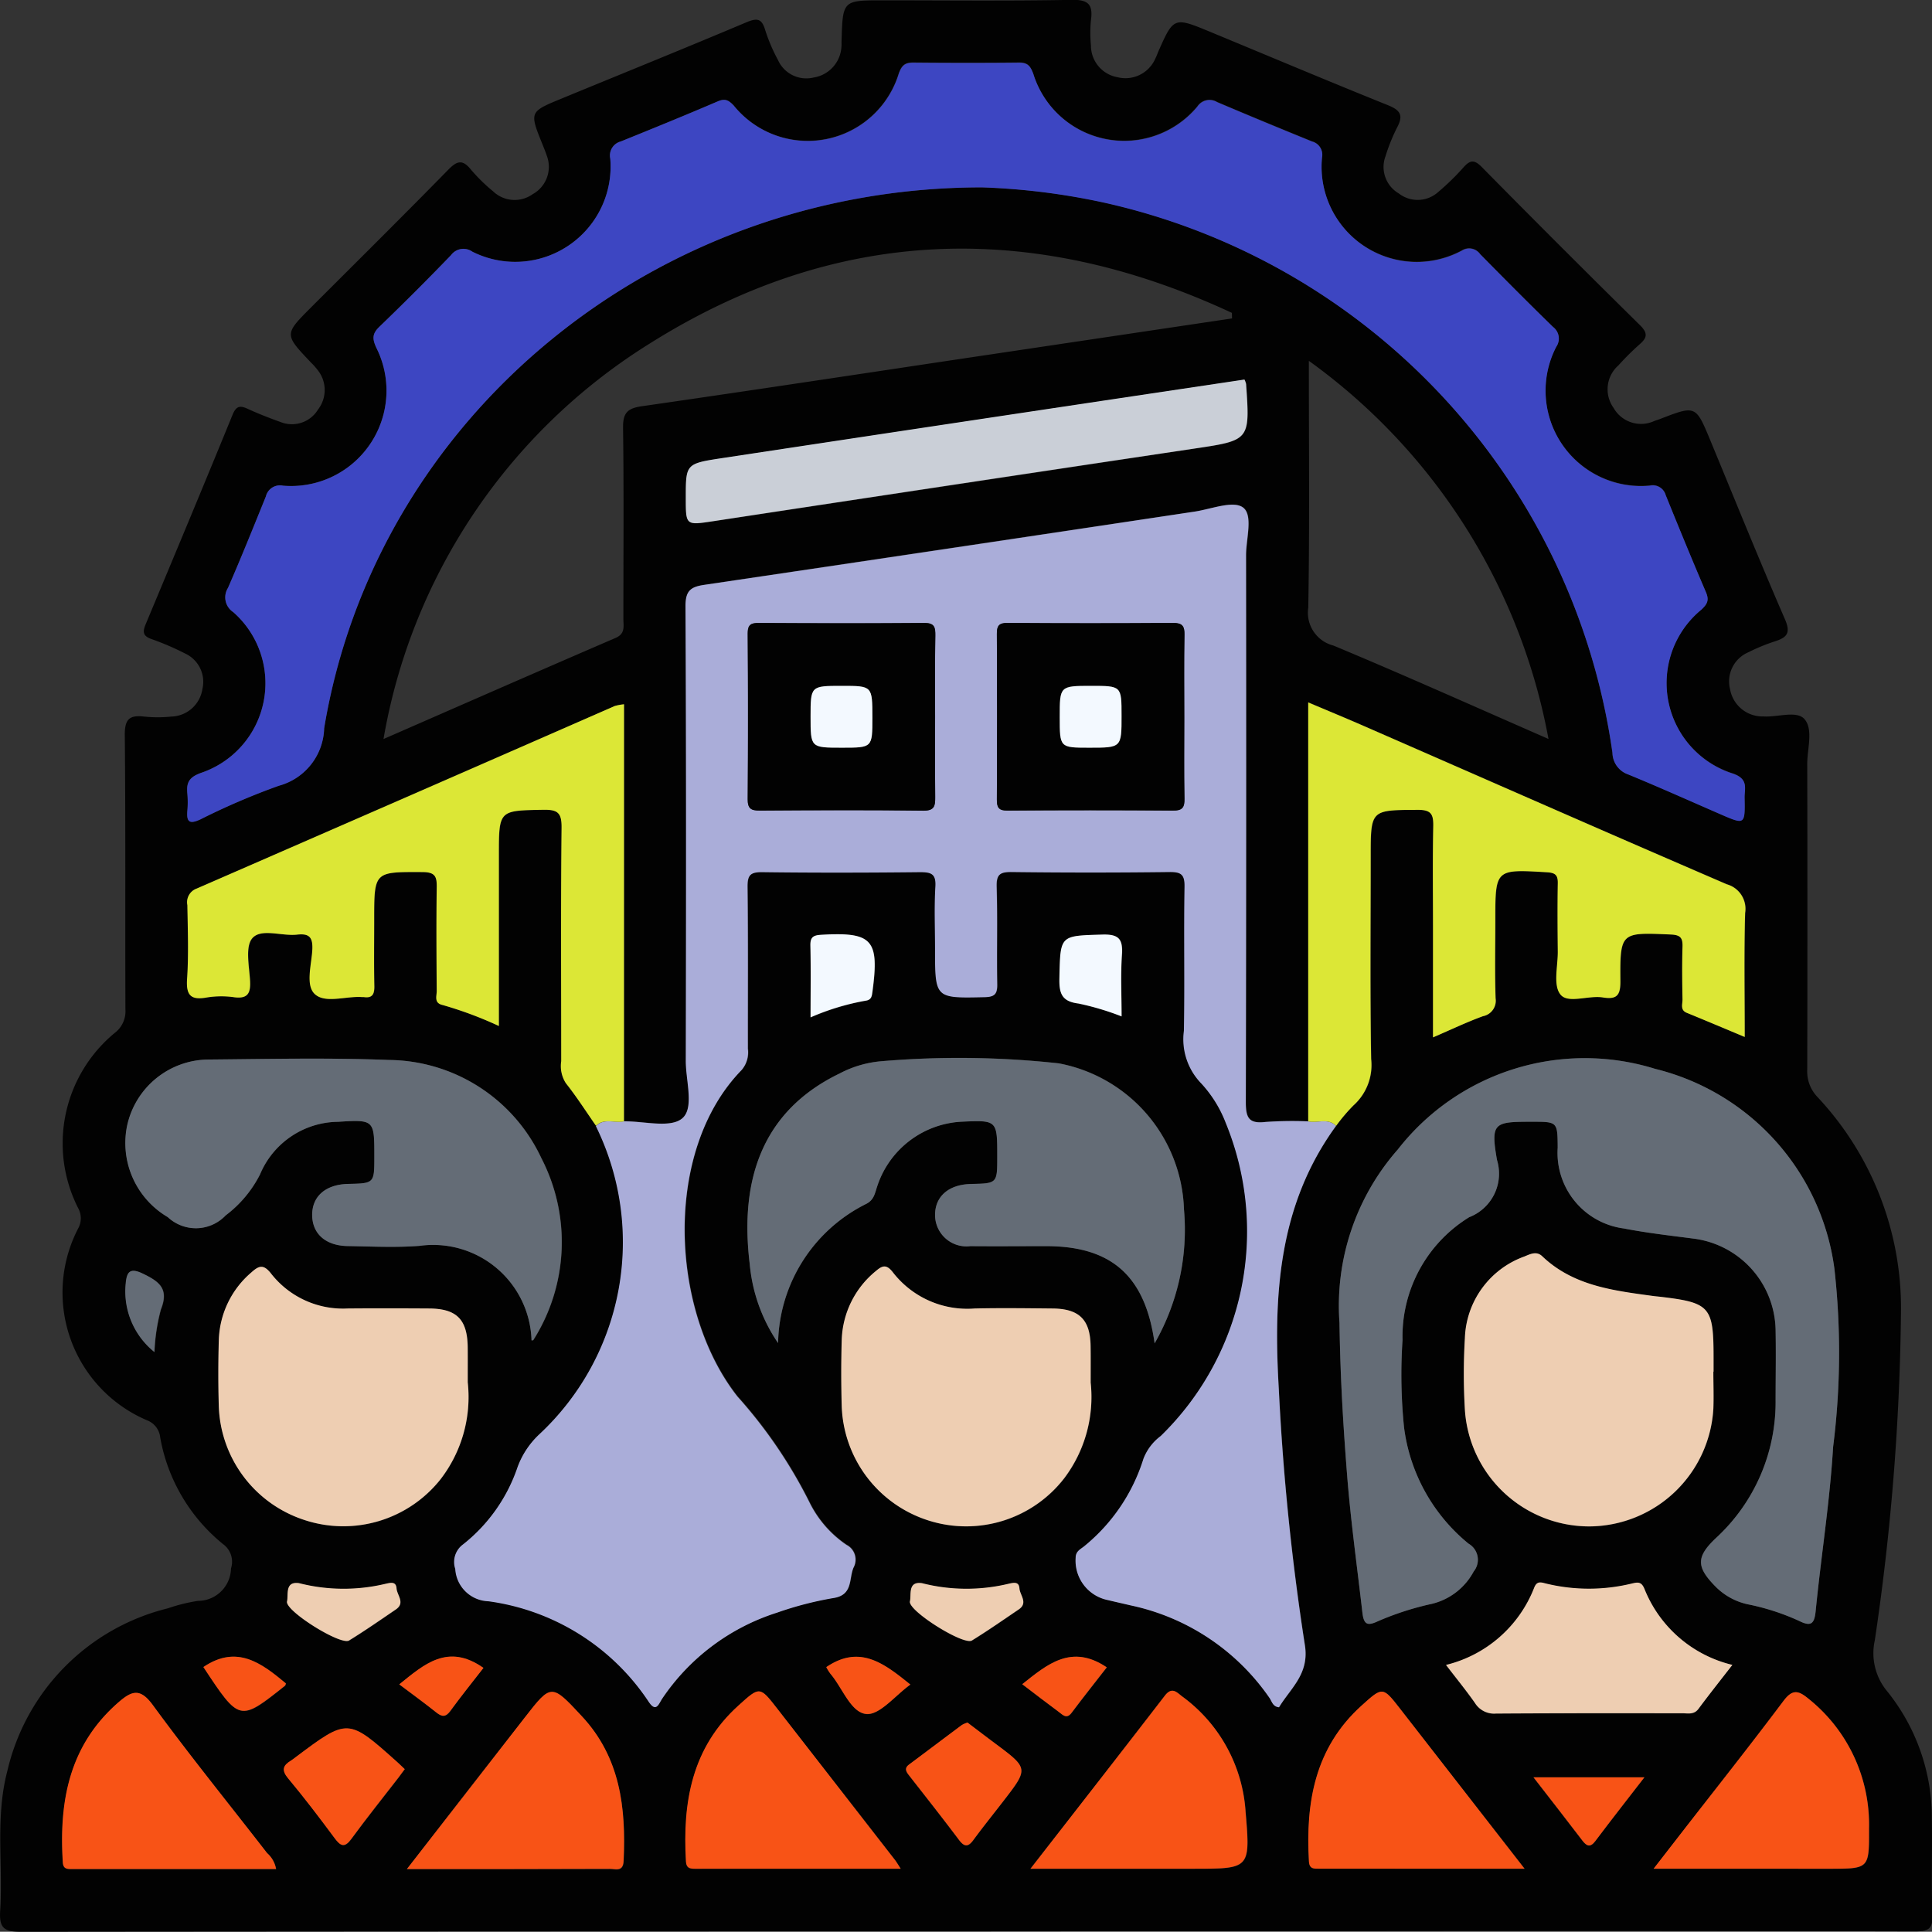 <svg xmlns="http://www.w3.org/2000/svg" width="80.011" height="80" viewBox="0 0 80.011 80">
  <rect x="0" y="0" width="80.011" height="80" fill="#333333" stroke="none"/>
  <g id="Grupo_109777" data-name="Grupo 109777" transform="translate(8490.434 -5446.632)">
    <g id="Grupo_109737" data-name="Grupo 109737" transform="translate(-7948.66 4509)">
      <path id="Trazado_159501" data-name="Trazado 159501" d="M-501.812,1017.615q-19.545,0-39.091.018c-.7,0-.909-.151-.864-.865.121-1.923-.206-3.872.292-5.773a9.043,9.043,0,0,1,6.654-6.757,7.083,7.083,0,0,1,1.247-.308,1.369,1.369,0,0,0,1.366-1.342.9.9,0,0,0-.331-1.011,7.33,7.33,0,0,1-2.6-4.413.848.848,0,0,0-.533-.707,5.752,5.752,0,0,1-2.858-7.964.863.863,0,0,0,0-.814A5.926,5.926,0,0,1-537,980.391a1.124,1.124,0,0,0,.42-.959c-.014-3.788.011-7.576-.026-11.363-.006-.659.2-.831.8-.761a5.536,5.536,0,0,0,1.127,0,1.339,1.339,0,0,0,1.286-1.135,1.29,1.29,0,0,0-.721-1.48,11.3,11.3,0,0,0-1.4-.6c-.344-.124-.356-.3-.231-.6,1.208-2.889,2.416-5.779,3.6-8.679.159-.389.322-.394.649-.242.436.2.888.375,1.341.538a1.265,1.265,0,0,0,1.553-.52,1.321,1.321,0,0,0-.027-1.646,2.872,2.872,0,0,0-.268-.3c-1.108-1.166-1.109-1.166.006-2.282,1.9-1.9,3.809-3.789,5.689-5.709.367-.375.592-.415.929,0a7.065,7.065,0,0,0,.917.9,1.287,1.287,0,0,0,1.638.123,1.294,1.294,0,0,0,.587-1.6c-.05-.152-.111-.3-.171-.45-.549-1.358-.551-1.361.769-1.905,2.549-1.05,5.106-2.083,7.645-3.155.436-.184.652-.2.8.3a7.245,7.245,0,0,0,.534,1.254,1.286,1.286,0,0,0,1.477.722,1.366,1.366,0,0,0,1.15-1.278c.01-.079,0-.161.005-.241.049-1.677.049-1.677,1.71-1.677,2.606,0,5.213.03,7.818-.02.7-.013.889.2.8.843a5.388,5.388,0,0,0,0,1.046,1.331,1.331,0,0,0,1.1,1.315,1.349,1.349,0,0,0,1.551-.739,3.065,3.065,0,0,0,.126-.294c.65-1.472.651-1.472,2.186-.836,2.448,1.014,4.89,2.043,7.348,3.032.514.207.631.428.368.917a7.824,7.824,0,0,0-.48,1.19,1.27,1.27,0,0,0,.551,1.544,1.271,1.271,0,0,0,1.639-.067,10.013,10.013,0,0,0,1.037-1.011c.268-.3.44-.341.756-.02q3.254,3.3,6.555,6.552c.352.347.287.537-.037.813a11.332,11.332,0,0,0-.856.853,1.32,1.32,0,0,0-.2,1.761,1.307,1.307,0,0,0,1.686.542c.075-.029.153-.05.228-.079,1.489-.576,1.488-.576,2.09.876,1.024,2.473,2.026,4.956,3.092,7.412.242.557.1.747-.394.91a7.69,7.69,0,0,0-1.113.456,1.311,1.311,0,0,0-.765,1.531,1.361,1.361,0,0,0,1.3,1.129c.027,0,.054,0,.081,0,.583.04,1.38-.256,1.7.11.375.434.113,1.228.115,1.864q.015,6.326,0,12.653a1.526,1.526,0,0,0,.431,1.141,12.787,12.787,0,0,1,3.45,9.013,98.791,98.791,0,0,1-1.082,13.477,2.466,2.466,0,0,0,.523,2.128,8.358,8.358,0,0,1,1.839,5.293c.023,1.316-.027,2.634.024,3.948.023.588-.17.688-.714.687q-11.566-.028-23.132-.013Zm15.372-33.358a7.252,7.252,0,0,1,.725-.847,2.242,2.242,0,0,0,.735-1.917c-.048-2.793-.019-5.588-.019-8.383,0-1.957,0-1.931,1.953-1.942.568,0,.647.2.638.688-.028,1.4-.01,2.794-.01,4.191v4.544c.753-.324,1.4-.634,2.069-.878a.652.652,0,0,0,.521-.741c-.034-1.074-.011-2.149-.011-3.224,0-2.133,0-2.122,2.137-1.995.354.021.458.116.45.463-.02.94-.014,1.881,0,2.821.006.613-.193,1.416.117,1.786s1.156.019,1.757.115c.556.088.724-.073.719-.658-.018-2.055.006-2.041,2.088-1.949.4.018.5.138.485.511-.025.725-.016,1.451,0,2.176,0,.192-.109.438.176.556.78.323,1.558.651,2.4,1,0-1.763-.032-3.452.017-5.139a1.055,1.055,0,0,0-.757-1.183c-5.02-2.163-10.023-4.367-15.032-6.555-.728-.318-1.463-.621-2.306-.978v17.349a15.973,15.973,0,0,0-1.77.025c-.7.083-.816-.182-.813-.832q.037-11.316.01-22.633c0-.689.3-1.671-.129-1.985-.412-.3-1.324.072-2.013.175q-10.143,1.515-20.285,3.029c-.56.083-.789.233-.786.874.03,6.282.023,12.565.012,18.847,0,.821.36,1.952-.151,2.378-.493.412-1.583.109-2.41.12V966.8a2.093,2.093,0,0,0-.387.072q-8.654,3.78-17.309,7.559a.6.6,0,0,0-.387.684c.016,1.021.057,2.045-.012,3.061-.048.7.175.884.834.763a3.757,3.757,0,0,1,1.125-.006c.555.069.673-.168.649-.672-.03-.61-.209-1.435.1-1.781.372-.411,1.213-.07,1.845-.141.483-.054.657.088.635.606-.027.634-.291,1.485.1,1.855.429.4,1.277.081,1.94.124.027,0,.054,0,.081,0,.365.057.452-.119.445-.458-.019-.913-.006-1.827-.006-2.74,0-2.01,0-1.985,2-1.978.543,0,.6.2.591.653-.024,1.424-.014,2.848,0,4.271,0,.212-.125.5.243.582a15.912,15.912,0,0,1,2.33.869v-7.066c0-1.882,0-1.855,1.844-1.888.593-.011.759.125.753.74-.035,3.224-.018,6.448-.014,9.672a1.305,1.305,0,0,0,.193.913c.444.565.834,1.172,1.247,1.762a10.88,10.88,0,0,1-2.347,12.767,3.509,3.509,0,0,0-.932,1.456,6.89,6.89,0,0,1-2.222,3.1.9.9,0,0,0-.323,1.013,1.421,1.421,0,0,0,1.371,1.34,9.493,9.493,0,0,1,6.624,4.139c.329.509.433.1.58-.114a9.02,9.02,0,0,1,4.743-3.55,14.182,14.182,0,0,1,2.331-.606c.83-.121.641-.789.843-1.261a.687.687,0,0,0-.289-.942,4.557,4.557,0,0,1-1.526-1.745,19.836,19.836,0,0,0-2.991-4.4c-2.8-3.553-3.093-10.167.168-13.516a1.121,1.121,0,0,0,.263-.885c0-2.23.013-4.46-.014-6.689-.006-.487.1-.634.613-.626,2.176.032,4.353.026,6.529,0,.463,0,.672.063.639.6-.052.856-.014,1.718-.014,2.578,0,2.062,0,2.047,2.041,2,.425-.009.54-.123.532-.54-.025-1.343.017-2.687-.023-4.029-.015-.511.138-.619.626-.613q3.264.041,6.528,0c.485-.006.636.1.628.612-.034,1.987.011,3.976-.026,5.964a2.623,2.623,0,0,0,.72,2.18,5.107,5.107,0,0,1,1.012,1.632A11.835,11.835,0,0,1-493.7,997.1a2.129,2.129,0,0,0-.714.94,7.575,7.575,0,0,1-2.443,3.615c-.154.13-.363.208-.365.486a1.666,1.666,0,0,0,1.336,1.753c.313.076.627.144.94.219a9.326,9.326,0,0,1,5.753,3.834c.1.142.133.361.393.386.485-.8,1.268-1.384,1.068-2.591a101.346,101.346,0,0,1-1.076-10.57C-489.042,991.3-488.841,987.547-486.439,984.257Zm-14.668-38.866a28.174,28.174,0,0,1,5.087.632A27.252,27.252,0,0,1-475,968.8a.962.962,0,0,0,.651.893c1.288.53,2.56,1.1,3.838,1.656.992.431,1.006.43.983-.685-.008-.377.177-.767-.47-1a3.932,3.932,0,0,1-1.32-6.795c.264-.246.326-.406.185-.733-.571-1.329-1.119-2.668-1.662-4.009a.557.557,0,0,0-.66-.393,3.95,3.95,0,0,1-3.872-5.751.6.6,0,0,0-.13-.817c-1.02-.993-2.024-2-3.022-3.018a.558.558,0,0,0-.748-.153,3.943,3.943,0,0,1-5.8-3.861.565.565,0,0,0-.413-.651c-1.315-.537-2.628-1.078-3.935-1.633a.6.6,0,0,0-.809.179,3.941,3.941,0,0,1-6.8-1.346c-.124-.34-.238-.471-.6-.467-1.451.017-2.9.014-4.353,0-.34,0-.484.088-.615.443A3.941,3.941,0,0,1-511.388,942c-.221-.232-.363-.3-.667-.169-1.33.57-2.67,1.116-4.011,1.658a.6.6,0,0,0-.434.712,3.95,3.95,0,0,1-5.716,3.85.638.638,0,0,0-.881.146q-1.455,1.507-2.964,2.963c-.308.3-.3.507-.123.883a3.951,3.951,0,0,1-3.875,5.7.6.6,0,0,0-.706.449c-.513,1.266-1.022,2.535-1.569,3.787a.731.731,0,0,0,.217,1,3.918,3.918,0,0,1-1.33,6.658c-.5.179-.613.4-.569.853a3.974,3.974,0,0,1,0,.725c-.041.479.111.546.542.348a28.8,28.8,0,0,1,3.249-1.393,2.538,2.538,0,0,0,1.875-2.381C-526.224,955-514.786,945.4-501.107,945.391Zm14.806,47.028c.037,2.385.161,4.313.311,6.24s.418,3.838.638,5.756c.062.542.247.542.66.35a12.042,12.042,0,0,1,2.217-.713,2.671,2.671,0,0,0,1.732-1.34.768.768,0,0,0-.211-1.151,7.427,7.427,0,0,1-2.673-4.814,21.621,21.621,0,0,1-.063-3.621,5.8,5.8,0,0,1,2.761-5.086,1.933,1.933,0,0,0,1.151-2.37c-.273-1.556-.117-1.583,1.454-1.583,1.053,0,1.053,0,1.06,1.073a3.158,3.158,0,0,0,2.741,3.347c.946.183,1.908.292,2.865.417a3.885,3.885,0,0,1,3.418,3.777c.021.967.008,1.934,0,2.9a7.647,7.647,0,0,1-2.485,5.739c-.812.77-.809,1.185,0,2a2.669,2.669,0,0,0,1.322.729,9.653,9.653,0,0,1,2.139.691c.488.242.63.131.683-.406.226-2.268.587-4.526.723-6.8a31.08,31.08,0,0,0,.052-7.392,9.856,9.856,0,0,0-7.42-8.265,9.815,9.815,0,0,0-10.659,3.338A9.8,9.8,0,0,0-486.3,992.419Zm-4.449-41.6-.006-.23c-8.263-3.846-16.379-3.613-24.157,1.3a24.1,24.1,0,0,0-10.978,16.349c3.331-1.455,6.464-2.831,9.607-4.185.421-.181.327-.493.327-.8,0-2.631.022-5.262-.013-7.893-.008-.592.148-.809.746-.9,4.459-.641,8.912-1.318,13.367-1.985Zm-3.207,42.447a9.471,9.471,0,0,0,1.219-5.546,6.366,6.366,0,0,0-5.183-6.053,37.962,37.962,0,0,0-7.308-.092,4.515,4.515,0,0,0-1.767.509c-3.183,1.537-4.156,4.362-3.726,7.891a6.892,6.892,0,0,0,1.174,3.275,6.574,6.574,0,0,1,3.657-5.767c.316-.163.352-.437.446-.715a3.89,3.89,0,0,1,3.474-2.684c1.5-.07,1.5-.07,1.5,1.441,0,1.113,0,1.113-1.08,1.136-.939.02-1.51.522-1.495,1.313a1.3,1.3,0,0,0,1.463,1.262c1.047.013,2.094,0,3.141,0C-495.747,989.241-494.344,990.466-493.957,993.266Zm-25.8-.124c.026,0,.069,0,.077-.015a7.574,7.574,0,0,0,.33-7.535,7.042,7.042,0,0,0-6.312-4.063c-2.494-.1-5-.04-7.493-.018a3.474,3.474,0,0,0-3.349,2.743,3.557,3.557,0,0,0,1.684,3.783,1.7,1.7,0,0,0,2.4-.073,4.874,4.874,0,0,0,1.423-1.7,3.542,3.542,0,0,1,3.232-2.174c1.5-.1,1.5-.076,1.5,1.435,0,1.114,0,1.114-1.08,1.137-.942.02-1.511.52-1.494,1.314.015.761.564,1.246,1.47,1.26.993.016,1.993.069,2.98-.009A4.078,4.078,0,0,1-519.761,993.142Zm48.944,1.3h.008v-.563c0-2.144-.135-2.3-2.255-2.543-.08-.01-.16-.015-.24-.026-1.649-.227-3.31-.416-4.6-1.647-.24-.229-.5-.091-.747.013a3.725,3.725,0,0,0-2.456,3.373,24.958,24.958,0,0,0,0,2.975,5.161,5.161,0,0,0,5.168,4.827,5.173,5.173,0,0,0,5.122-4.88C-470.8,995.458-470.818,994.947-470.818,994.438Zm-51.586.437c0-.626,0-1.029,0-1.431-.01-1.163-.449-1.615-1.594-1.622-1.127-.007-2.254-.01-3.38,0a3.78,3.78,0,0,1-3.17-1.447c-.315-.4-.5-.327-.815-.048a3.83,3.83,0,0,0-1.349,2.817c-.028.911-.028,1.825,0,2.736a5.129,5.129,0,0,0,3.543,4.7,5.136,5.136,0,0,0,5.638-1.684A5.581,5.581,0,0,0-522.4,994.875Zm25.8.006c0-.648,0-1.077,0-1.506-.015-1.092-.473-1.545-1.582-1.553-1.073-.007-2.147-.022-3.22,0a3.9,3.9,0,0,1-3.387-1.5c-.263-.34-.435-.284-.7-.054a3.826,3.826,0,0,0-1.417,2.866c-.029.911-.028,1.824,0,2.736a5.148,5.148,0,0,0,3.608,4.736,5.136,5.136,0,0,0,5.615-1.766A5.586,5.586,0,0,0-496.606,994.881Zm9.03-42.31c0,3.523.035,6.877-.024,10.229a1.4,1.4,0,0,0,1.037,1.561c2.936,1.223,5.839,2.527,8.912,3.87A24.845,24.845,0,0,0-487.577,952.57Zm-2.66.78q-10.837,1.627-21.687,3.261c-1.454.221-1.45.25-1.45,1.637,0,1.147,0,1.14,1.137.967q9.937-1.5,19.876-3c2.351-.351,2.354-.333,2.191-2.682A.832.832,0,0,0-490.237,953.35Zm20.207,53.231a5.233,5.233,0,0,1-3.64-3.133c-.131-.321-.283-.289-.551-.225a7.522,7.522,0,0,1-3.507,0c-.219-.052-.392-.137-.512.165a5.258,5.258,0,0,1-3.652,3.2c.432.562.837,1.056,1.2,1.578a.93.93,0,0,0,.865.435c2.576-.018,5.152-.008,7.728-.012.23,0,.477.066.66-.18C-470.992,1007.808-470.529,1007.226-470.03,1006.581Zm-60.312,8.453a1.142,1.142,0,0,0-.373-.66c-1.578-2.037-3.2-4.04-4.724-6.119-.52-.71-.858-.621-1.415-.138-2.053,1.776-2.482,4.1-2.32,6.645.018.282.191.273.384.273Zm5.419,0c2.925,0,5.664,0,8.4,0,.232,0,.549.136.571-.326.1-2.2-.139-4.292-1.734-6-1.251-1.344-1.259-1.353-2.363.065C-521.64,1010.81-523.231,1012.859-524.922,1015.035Zm20.449-.012c-.115-.177-.162-.263-.221-.34q-2.443-3.144-4.89-6.287c-.725-.932-.725-.929-1.608-.131-1.935,1.747-2.318,4.012-2.174,6.46.016.261.146.3.361.3C-510.2,1015.021-507.393,1015.022-504.474,1015.022Zm5.375,0h6.762c2.325,0,2.347,0,2.145-2.351a6.423,6.423,0,0,0-2.621-4.781c-.219-.164-.422-.425-.721-.037C-495.345,1010.208-497.174,1012.549-499.1,1015.023Zm20.46,0c-1.791-2.3-3.468-4.46-5.146-6.617-.728-.935-.728-.933-1.606-.141-1.932,1.745-2.32,4.007-2.178,6.453.019.332.22.3.436.3Zm5.345,0h7.273c1.658,0,1.653,0,1.647-1.665a6.667,6.667,0,0,0-2.537-5.4c-.412-.337-.652-.354-1.005.116-1.383,1.842-2.815,3.648-4.229,5.467Zm-28.417-6.052a1.2,1.2,0,0,0-.234.1c-.729.543-1.454,1.092-2.183,1.635-.214.159-.125.3,0,.457.692.885,1.387,1.769,2.064,2.666.224.3.381.3.6,0,.4-.539.816-1.06,1.225-1.589,1.061-1.37,1.06-1.369-.321-2.4C-500.945,1009.551-501.326,1009.26-501.71,1008.969Zm-23.3,1.929c-.11-.1-.2-.2-.3-.283-2.052-1.838-2.052-1.838-4.219-.214-.064.048-.126.1-.195.142-.33.2-.4.393-.118.737.669.8,1.3,1.634,1.925,2.473.253.34.415.414.7.025.633-.864,1.3-1.7,1.959-2.549C-525.181,1011.128-525.105,1011.023-525.012,1010.9Zm16.807-31.134a10.088,10.088,0,0,1,2.274-.69c.255-.034.264-.191.291-.391.287-2.139-.01-2.461-2.111-2.34-.339.019-.469.091-.461.452C-508.19,977.756-508.205,978.717-508.205,979.764Zm12.879-.04c0-.881-.043-1.715.014-2.542.044-.643-.1-.871-.807-.849-1.768.055-1.743.016-1.782,1.8-.013.617.08.968.787,1.055A11.235,11.235,0,0,1-495.326,979.724Zm-34.068,23.471c-.594-.082-.43.483-.494.757-.091.387,2.221,1.832,2.569,1.618.661-.407,1.3-.852,1.941-1.288.393-.267.045-.586.025-.871-.023-.311-.267-.229-.491-.18A7.466,7.466,0,0,1-529.394,1003.2Zm25.8,0c-.6-.086-.433.48-.5.753-.092.386,2.219,1.835,2.567,1.622.661-.407,1.3-.853,1.941-1.288.395-.268.047-.585.027-.87-.022-.31-.264-.233-.489-.182A7.457,7.457,0,0,1-503.592,1003.2Zm29.92,8.039h-4.6c.715.923,1.373,1.764,2.02,2.613.187.246.332.306.546.022C-475.049,1013-474.38,1012.15-473.673,1011.235Zm-59.679-4.564c1.5,2.267,1.5,2.268,3.373.778.028-.022.034-.073.045-.1C-530.943,1006.509-531.96,1005.73-533.352,1006.671Zm11.6.036c-1.478-1.042-2.465-.145-3.489.681.515.388,1.031.766,1.533,1.162.229.181.386.207.581-.059C-522.674,1007.873-522.194,1007.276-521.752,1006.707Zm17.68.689c-1.083-.875-2.095-1.671-3.484-.722a2.02,2.02,0,0,0,.177.282c.495.583.839,1.6,1.481,1.659C-505.34,1008.665-504.7,1007.849-504.072,1007.4Zm4.631-.014c.512.388,1.014.774,1.521,1.151.161.119.317.308.526.029.488-.649.994-1.285,1.455-1.88C-497.4,1005.7-498.4,1006.553-499.441,1007.382Zm-35.939-13.758a8.04,8.04,0,0,1,.27-1.765c.347-.861-.073-1.159-.753-1.486-.542-.26-.663-.049-.7.4A3.213,3.213,0,0,0-535.381,993.624Z" fill="#020202"/>
      <path id="Trazado_159502" data-name="Trazado 159502" d="M-447.38,1060.173c.828-.011,1.917.292,2.41-.12.511-.427.15-1.557.151-2.378.012-6.282.018-12.565-.012-18.847,0-.641.226-.792.786-.874q10.145-1.5,20.285-3.03c.689-.1,1.6-.474,2.013-.175.432.314.129,1.3.129,1.985q.013,11.317-.01,22.633c0,.65.117.914.813.832a15.988,15.988,0,0,1,1.77-.025c.382.087.817-.155,1.158.186-2.4,3.29-2.6,7.042-2.372,10.918a101.355,101.355,0,0,0,1.076,10.57c.2,1.207-.583,1.788-1.068,2.591-.26-.025-.295-.244-.393-.386a9.326,9.326,0,0,0-5.753-3.834c-.313-.074-.627-.143-.94-.219a1.666,1.666,0,0,1-1.336-1.753c0-.278.21-.356.365-.486a7.575,7.575,0,0,0,2.443-3.615,2.13,2.13,0,0,1,.714-.94,11.835,11.835,0,0,0,2.693-12.969,5.106,5.106,0,0,0-1.012-1.632,2.623,2.623,0,0,1-.72-2.18c.037-1.987-.008-3.976.026-5.964.009-.513-.142-.618-.628-.612q-3.264.04-6.528,0c-.488-.006-.641.1-.626.614.04,1.342,0,2.686.023,4.029.008.417-.107.531-.532.54-2.042.043-2.041.058-2.041-2,0-.86-.038-1.722.014-2.578.032-.536-.176-.6-.639-.6-2.176.023-4.353.028-6.529,0-.511-.007-.619.139-.613.626.027,2.229.01,4.459.014,6.689a1.121,1.121,0,0,1-.263.885c-3.26,3.349-2.963,9.963-.168,13.516a19.837,19.837,0,0,1,2.991,4.4,4.557,4.557,0,0,0,1.526,1.745.687.687,0,0,1,.289.942c-.2.472-.013,1.14-.843,1.261a14.2,14.2,0,0,0-2.331.606,9.021,9.021,0,0,0-4.743,3.55c-.148.215-.251.623-.58.114a9.492,9.492,0,0,0-6.624-4.139,1.421,1.421,0,0,1-1.371-1.34.9.9,0,0,1,.323-1.014,6.891,6.891,0,0,0,2.222-3.1,3.509,3.509,0,0,1,.932-1.456,10.88,10.88,0,0,0,2.347-12.767C-448.195,1060.02-447.761,1060.259-447.38,1060.173Zm23.205-16.755c0-1.127-.014-2.255.008-3.381.007-.373-.081-.508-.483-.5q-3.422.028-6.844,0c-.367,0-.444.125-.442.463q.019,3.422,0,6.844c0,.337.075.466.441.463q3.422-.024,6.845,0c.4,0,.49-.132.483-.5C-424.188,1045.673-424.174,1044.545-424.174,1043.418Zm-10.319-.06c0-1.1-.01-2.2.006-3.3,0-.344-.027-.531-.461-.526-2.281.022-4.563.016-6.845,0-.337,0-.466.074-.464.441q.024,3.422,0,6.844c0,.4.131.486.5.484,2.255-.016,4.51-.024,6.764,0,.479.006.506-.2.5-.568C-434.5,1045.612-434.493,1044.485-434.493,1043.358Z" transform="translate(-68.555 -76.102)" fill="#aaadd9"/>
      <path id="Trazado_159503" data-name="Trazado 159503" d="M-472.893,954.834c-13.678.005-25.117,9.607-27.242,22.4a2.538,2.538,0,0,1-1.875,2.381,28.787,28.787,0,0,0-3.249,1.393c-.431.2-.583.131-.542-.348a3.971,3.971,0,0,0,0-.725c-.044-.45.073-.674.569-.853a3.918,3.918,0,0,0,1.33-6.658.731.731,0,0,1-.217-1c.547-1.252,1.056-2.52,1.569-3.787a.6.6,0,0,1,.706-.449,3.951,3.951,0,0,0,3.875-5.7c-.174-.377-.185-.588.123-.883q1.51-1.452,2.964-2.963a.638.638,0,0,1,.881-.146,3.95,3.95,0,0,0,5.715-3.85.6.6,0,0,1,.434-.712c1.341-.542,2.681-1.088,4.011-1.658.3-.13.446-.063.667.169a3.941,3.941,0,0,0,6.841-1.331c.132-.355.275-.446.615-.443,1.451.013,2.9.015,4.353,0,.359,0,.473.127.6.467a3.941,3.941,0,0,0,6.8,1.346.6.6,0,0,1,.809-.179c1.307.556,2.62,1.1,3.935,1.633a.565.565,0,0,1,.413.651,3.943,3.943,0,0,0,5.8,3.861.558.558,0,0,1,.748.153c1,1.014,2,2.025,3.022,3.018a.6.6,0,0,1,.13.817,3.95,3.95,0,0,0,3.872,5.751.556.556,0,0,1,.66.393c.543,1.341,1.092,2.68,1.662,4.009.141.327.078.487-.185.733a3.932,3.932,0,0,0,1.32,6.795c.647.228.462.618.47,1,.023,1.115.009,1.116-.983.686-1.278-.555-2.55-1.127-3.838-1.656a.962.962,0,0,1-.651-.893,27.252,27.252,0,0,0-21.021-22.781A28.175,28.175,0,0,0-472.893,954.834Z" transform="translate(-28.214 -9.442)" fill="#3d46c2"/>
      <path id="Trazado_159504" data-name="Trazado 159504" d="M-284.408,1152.015a9.8,9.8,0,0,1,2.416-7.183,9.815,9.815,0,0,1,10.659-3.338,9.856,9.856,0,0,1,7.42,8.265,31.08,31.08,0,0,1-.052,7.392c-.136,2.272-.5,4.53-.723,6.8-.053.536-.2.647-.683.406a9.648,9.648,0,0,0-2.139-.691,2.668,2.668,0,0,1-1.322-.729c-.8-.811-.808-1.227,0-2a7.647,7.647,0,0,0,2.485-5.739c0-.967.017-1.935,0-2.9a3.885,3.885,0,0,0-3.418-3.777c-.957-.124-1.918-.233-2.865-.417a3.158,3.158,0,0,1-2.741-3.347c-.008-1.073-.008-1.073-1.06-1.073-1.57,0-1.726.027-1.454,1.583a1.933,1.933,0,0,1-1.151,2.37,5.8,5.8,0,0,0-2.761,5.086,21.622,21.622,0,0,0,.063,3.621,7.427,7.427,0,0,0,2.673,4.814.768.768,0,0,1,.211,1.151,2.67,2.67,0,0,1-1.732,1.34,12.047,12.047,0,0,0-2.217.713c-.414.192-.6.193-.66-.35-.22-1.918-.488-3.829-.638-5.756S-284.372,1154.4-284.408,1152.015Z" transform="translate(-201.893 -159.596)" fill="#646c76"/>
      <path id="Trazado_159506" data-name="Trazado 159506" d="M-289.171,1090.18c-.341-.341-.776-.1-1.158-.186v-17.349c.843.357,1.578.659,2.306.978,5.009,2.189,10.012,4.392,15.031,6.555a1.055,1.055,0,0,1,.757,1.183c-.049,1.687-.017,3.377-.017,5.139-.839-.352-1.617-.68-2.4-1-.284-.118-.172-.364-.176-.556-.014-.725-.023-1.451,0-2.176.013-.373-.087-.494-.485-.511-2.082-.092-2.105-.106-2.088,1.949,0,.585-.163.746-.719.658-.6-.1-1.436.268-1.757-.115s-.111-1.173-.117-1.786c-.009-.94-.016-1.881,0-2.821.008-.347-.1-.442-.45-.463-2.138-.127-2.137-.138-2.137,1.995,0,1.075-.023,2.15.011,3.224a.652.652,0,0,1-.521.741c-.67.244-1.317.554-2.07.878v-4.544c0-1.4-.018-2.795.01-4.191.01-.488-.07-.692-.638-.688-1.953.011-1.953-.015-1.953,1.942,0,2.794-.029,5.589.019,8.383a2.242,2.242,0,0,1-.735,1.917A7.252,7.252,0,0,0-289.171,1090.18Z" transform="translate(-197.268 -105.923)" fill="#dce736"/>
      <path id="Trazado_159507" data-name="Trazado 159507" d="M-487.76,1090.269c-.382.086-.815-.153-1.157.184-.413-.589-.8-1.2-1.247-1.762a1.306,1.306,0,0,1-.193-.913c0-3.224-.02-6.448.014-9.672.007-.615-.16-.751-.753-.74-1.844.033-1.844.006-1.844,1.888v7.066a15.906,15.906,0,0,0-2.33-.869c-.368-.082-.242-.371-.243-.582-.011-1.424-.021-2.848,0-4.271.008-.451-.049-.651-.591-.653-2-.007-2-.033-2,1.978,0,.913-.013,1.827.006,2.74.007.339-.08.515-.445.458-.026,0-.054,0-.081,0-.663-.042-1.511.278-1.94-.124-.395-.37-.131-1.221-.1-1.855.022-.518-.152-.66-.635-.606-.632.071-1.474-.27-1.845.141-.313.346-.134,1.171-.1,1.781.025.5-.094.742-.649.672a3.762,3.762,0,0,0-1.125.006c-.659.121-.882-.061-.834-.763.069-1.016.028-2.041.012-3.061a.6.6,0,0,1,.387-.684q8.66-3.769,17.309-7.559a2.1,2.1,0,0,1,.387-.072Z" transform="translate(-28.175 -106.198)" fill="#dce736"/>
      <path id="Trazado_159508" data-name="Trazado 159508" d="M-381.243,1152.794c-.387-2.8-1.79-4.025-4.489-4.026-1.047,0-2.094.009-3.141,0a1.3,1.3,0,0,1-1.463-1.262c-.015-.791.556-1.293,1.495-1.313,1.08-.023,1.08-.023,1.08-1.136,0-1.511,0-1.511-1.5-1.441a3.89,3.89,0,0,0-3.474,2.684c-.093.278-.129.552-.446.715a6.575,6.575,0,0,0-3.657,5.767,6.891,6.891,0,0,1-1.174-3.275c-.43-3.529.542-6.354,3.726-7.891a4.513,4.513,0,0,1,1.767-.509,37.966,37.966,0,0,1,7.308.092,6.366,6.366,0,0,1,5.183,6.053A9.472,9.472,0,0,1-381.243,1152.794Z" transform="translate(-112.714 -159.528)" fill="#646c76"/>
      <path id="Trazado_159509" data-name="Trazado 159509" d="M-500.911,1152.782a4.078,4.078,0,0,0-4.636-3.915c-.988.077-1.987.025-2.98.009-.906-.015-1.454-.5-1.47-1.26-.016-.794.552-1.294,1.494-1.314,1.08-.024,1.08-.024,1.08-1.137,0-1.511,0-1.53-1.5-1.435a3.542,3.542,0,0,0-3.232,2.174,4.876,4.876,0,0,1-1.423,1.7,1.7,1.7,0,0,1-2.4.073,3.557,3.557,0,0,1-1.684-3.783,3.474,3.474,0,0,1,3.349-2.743c2.5-.022,5-.08,7.493.018a7.043,7.043,0,0,1,6.312,4.063,7.574,7.574,0,0,1-.33,7.535C-500.842,1152.782-500.885,1152.777-500.911,1152.782Z" transform="translate(-18.85 -159.64)" fill="#646c76"/>
      <path id="Trazado_159510" data-name="Trazado 159510" d="M-250.092,1183.423c0,.509.02,1.02,0,1.528a5.173,5.173,0,0,1-5.122,4.88,5.161,5.161,0,0,1-5.168-4.827,24.965,24.965,0,0,1,0-2.975,3.725,3.725,0,0,1,2.456-3.373c.248-.1.507-.242.747-.013,1.291,1.231,2.953,1.421,4.6,1.647.08.011.16.017.24.026,2.12.247,2.255.4,2.255,2.543v.563Z" transform="translate(-220.726 -188.986)" fill="#eeceb2"/>
      <path id="Trazado_159511" data-name="Trazado 159511" d="M-489.485,1185.91a5.581,5.581,0,0,1-1.128,4.02,5.136,5.136,0,0,1-5.638,1.684,5.129,5.129,0,0,1-3.543-4.7c-.027-.911-.026-1.825,0-2.736a3.83,3.83,0,0,1,1.349-2.817c.31-.279.5-.353.815.048a3.78,3.78,0,0,0,3.17,1.447c1.127-.01,2.254-.007,3.38,0,1.144.007,1.584.458,1.594,1.622C-489.482,1184.881-489.485,1185.284-489.485,1185.91Z" transform="translate(-32.919 -191.035)" fill="#eeceb2"/>
      <path id="Trazado_159512" data-name="Trazado 159512" d="M-369.755,1185.861a5.586,5.586,0,0,1-1.087,3.959,5.136,5.136,0,0,1-5.615,1.766,5.148,5.148,0,0,1-3.608-4.736c-.026-.911-.027-1.825,0-2.736a3.826,3.826,0,0,1,1.417-2.866c.266-.229.438-.285.7.054a3.9,3.9,0,0,0,3.387,1.5c1.073-.026,2.146-.01,3.22,0,1.109.007,1.567.46,1.582,1.553C-369.751,1184.784-369.755,1185.214-369.755,1185.861Z" transform="translate(-126.851 -190.981)" fill="#eeceb2"/>
      <path id="Trazado_159514" data-name="Trazado 159514" d="M-386.829,1010.582a.83.83,0,0,1,.067.184c.164,2.349.161,2.331-2.191,2.682q-9.94,1.485-19.876,3c-1.138.172-1.137.18-1.137-.967,0-1.387,0-1.416,1.45-1.637Q-397.671,1012.2-386.829,1010.582Z" transform="translate(-103.408 -57.232)" fill="#cacfd7"/>
      <path id="Trazado_159515" data-name="Trazado 159515" d="M-251.991,1245.22c-.5.644-.962,1.226-1.407,1.822-.184.246-.43.18-.66.18-2.576,0-5.152-.006-7.728.012a.931.931,0,0,1-.865-.435c-.365-.522-.771-1.016-1.2-1.578a5.258,5.258,0,0,0,3.652-3.2c.12-.3.293-.217.512-.165a7.519,7.519,0,0,0,3.507,0c.268-.064.42-.1.551.225A5.233,5.233,0,0,0-251.991,1245.22Z" transform="translate(-218.039 -238.639)" fill="#eeceb2"/>
      <path id="Trazado_159516" data-name="Trazado 159516" d="M-520.988,1270.309h-8.447c-.193,0-.366.009-.384-.273-.162-2.542.267-4.869,2.32-6.645.557-.482.9-.572,1.415.138,1.521,2.079,3.145,4.082,4.724,6.119A1.143,1.143,0,0,1-520.988,1270.309Z" transform="translate(-9.354 -255.275)" fill="#f85316"/>
      <path id="Trazado_159517" data-name="Trazado 159517" d="M-463.565,1270.153c1.691-2.175,3.282-4.224,4.876-6.271,1.1-1.418,1.113-1.409,2.363-.065,1.6,1.713,1.837,3.8,1.734,6-.022.462-.339.326-.571.327C-457.9,1270.156-460.64,1270.153-463.565,1270.153Z" transform="translate(-61.357 -255.118)" fill="#f85316"/>
      <path id="Trazado_159518" data-name="Trazado 159518" d="M-401.137,1270.087c-2.919,0-5.726,0-8.532,0-.215,0-.345-.039-.361-.3-.145-2.447.239-4.713,2.174-6.46.883-.8.883-.8,1.608.131q2.446,3.142,4.89,6.287C-401.3,1269.824-401.251,1269.91-401.137,1270.087Z" transform="translate(-103.337 -255.065)" fill="#f85316"/>
      <path id="Trazado_159519" data-name="Trazado 159519" d="M-343.708,1269.981c1.924-2.475,3.753-4.816,5.565-7.17.3-.388.5-.127.721.037a6.423,6.423,0,0,1,2.621,4.781c.2,2.349.18,2.351-2.145,2.351Z" transform="translate(-155.39 -254.958)" fill="#f85316"/>
      <path id="Trazado_159520" data-name="Trazado 159520" d="M-281.36,1270.1h-8.493c-.216,0-.417.027-.436-.3-.142-2.446.246-4.708,2.178-6.453.877-.792.878-.794,1.606.141C-284.828,1265.641-283.15,1267.8-281.36,1270.1Z" transform="translate(-197.278 -255.08)" fill="#f85316"/>
      <path id="Trazado_159521" data-name="Trazado 159521" d="M-223.941,1270.193l1.149-1.481c1.414-1.819,2.846-3.625,4.229-5.467.353-.47.594-.453,1.005-.116a6.668,6.668,0,0,1,2.537,5.4c.006,1.665.011,1.665-1.647,1.665Z" transform="translate(-249.352 -255.172)" fill="#f85316"/>
      <path id="Trazado_159522" data-name="Trazado 159522" d="M-365.1,1268.722c.384.291.766.583,1.151.87,1.381,1.03,1.381,1.029.321,2.4-.409.529-.829,1.05-1.225,1.589-.219.3-.375.3-.6,0-.677-.9-1.371-1.781-2.064-2.666-.125-.16-.213-.3,0-.457.729-.543,1.454-1.092,2.183-1.635A1.194,1.194,0,0,1-365.1,1268.722Z" transform="translate(-136.607 -259.754)" fill="#f85316"/>
      <path id="Trazado_159523" data-name="Trazado 159523" d="M-482.226,1271.526c-.093.125-.169.23-.248.332-.655.848-1.326,1.684-1.959,2.549-.285.389-.447.315-.7-.025-.622-.839-1.256-1.672-1.925-2.474-.287-.344-.213-.536.118-.737.068-.041.13-.094.195-.142,2.166-1.624,2.166-1.624,4.219.214C-482.43,1271.331-482.336,1271.422-482.226,1271.526Z" transform="translate(-42.786 -260.628)" fill="#f85316"/>
      <path id="Trazado_159524" data-name="Trazado 159524" d="M-386.007,1120.642c0-1.047.015-2.008-.008-2.968-.008-.361.122-.433.461-.452,2.1-.121,2.4.2,2.111,2.34-.027.2-.036.357-.291.391A10.085,10.085,0,0,0-386.007,1120.642Z" transform="translate(-122.199 -140.878)" fill="#f3f9ff"/>
      <path id="Trazado_159525" data-name="Trazado 159525" d="M-335.581,1120.639a11.23,11.23,0,0,0-1.788-.533c-.707-.087-.8-.438-.787-1.055.039-1.786.014-1.747,1.782-1.8.7-.022.851.206.807.849C-335.624,1118.924-335.581,1119.758-335.581,1120.639Z" transform="translate(-159.745 -140.915)" fill="#f3f9ff"/>
      <path id="Trazado_159526" data-name="Trazado 159526" d="M-486.126,1241.882a7.468,7.468,0,0,0,3.55.036c.223-.049.468-.131.491.18.02.285.368.6-.025.871-.642.437-1.28.881-1.941,1.288-.348.214-2.66-1.231-2.569-1.618C-486.556,1242.366-486.72,1241.8-486.126,1241.882Z" transform="translate(-43.268 -238.687)" fill="#eeceb2"/>
      <path id="Trazado_159527" data-name="Trazado 159527" d="M-366.39,1241.885a7.459,7.459,0,0,0,3.548.034c.225-.05.467-.127.489.182.02.285.368.6-.027.87-.643.435-1.28.881-1.941,1.288-.347.214-2.658-1.236-2.567-1.622C-366.823,1242.365-366.987,1241.8-366.39,1241.885Z" transform="translate(-137.203 -238.689)" fill="#eeceb2"/>
      <path id="Trazado_159528" data-name="Trazado 159528" d="M-242.44,1279.241c-.707.915-1.377,1.769-2.03,2.635-.214.284-.359.224-.546-.022-.647-.849-1.305-1.69-2.02-2.613Z" transform="translate(-231.232 -268.006)" fill="#f85316"/>
      <path id="Trazado_159529" data-name="Trazado 159529" d="M-502.688,1256.493c1.391-.941,2.409-.162,3.418.678-.011.027-.017.078-.045.1C-501.191,1258.761-501.191,1258.761-502.688,1256.493Z" transform="translate(-30.664 -249.823)" fill="#f85316"/>
      <path id="Trazado_159530" data-name="Trazado 159530" d="M-461.554,1256.509c-.442.57-.923,1.167-1.375,1.784-.2.266-.351.24-.581.059-.5-.4-1.018-.773-1.533-1.162C-464.019,1256.364-463.031,1255.467-461.554,1256.509Z" transform="translate(-60.198 -249.803)" fill="#f85316"/>
      <path id="Trazado_159531" data-name="Trazado 159531" d="M-379.48,1257.229c-.63.453-1.268,1.269-1.826,1.218-.642-.059-.986-1.076-1.481-1.659a2.017,2.017,0,0,1-.177-.282C-381.575,1255.558-380.563,1256.354-379.48,1257.229Z" transform="translate(-124.592 -249.833)" fill="#f85316"/>
      <path id="Trazado_159532" data-name="Trazado 159532" d="M-345.3,1257.207c1.04-.828,2.04-1.682,3.5-.7-.462.594-.967,1.23-1.455,1.88-.209.279-.365.09-.526-.029C-344.287,1257.981-344.789,1257.6-345.3,1257.207Z" transform="translate(-154.14 -249.826)" fill="#f85316"/>
      <path id="Trazado_159533" data-name="Trazado 159533" d="M-516.489,1185.255a3.213,3.213,0,0,1-1.188-2.85c.042-.449.162-.66.7-.4.68.326,1.1.625.753,1.486A8.037,8.037,0,0,0-516.489,1185.255Z" transform="translate(-18.891 -191.632)" fill="#646c76"/>
      <path id="Trazado_159534" data-name="Trazado 159534" d="M-342.409,1061.251c0,1.127-.014,2.255.008,3.382.007.373-.082.508-.483.5q-3.422-.028-6.845,0c-.367,0-.443-.126-.441-.463q.019-3.422,0-6.844c0-.338.075-.466.442-.463q3.422.024,6.844,0c.4,0,.49.132.483.5C-342.422,1059-342.409,1060.124-342.409,1061.251Zm-2.6-.047c0-1.234,0-1.234-1.267-1.234-1.294,0-1.294,0-1.294,1.287s0,1.274,1.227,1.274C-345.006,1062.531-345.006,1062.531-345.006,1061.2Z" transform="translate(-150.32 -93.935)" fill="#020202"/>
      <path id="Trazado_159535" data-name="Trazado 159535" d="M-390.31,1061.187c0,1.127-.009,2.255.006,3.382,0,.368-.023.574-.5.568-2.254-.029-4.509-.021-6.764-.005-.373,0-.507-.083-.5-.484q.028-3.422,0-6.844c0-.367.127-.443.464-.441,2.281.013,4.563.018,6.844,0,.434,0,.466.182.461.526C-390.32,1058.986-390.31,1060.086-390.31,1061.187Zm-2.6.1c0-1.32,0-1.32-1.26-1.32-1.3,0-1.3,0-1.3,1.28s0,1.28,1.3,1.28C-392.907,1062.527-392.907,1062.527-392.907,1061.287Z" transform="translate(-112.738 -93.931)" fill="#020202"/>
      <path id="Trazado_159536" data-name="Trazado 159536" d="M-335.525,1070.693c0,1.327,0,1.327-1.334,1.327-1.227,0-1.227,0-1.227-1.274s0-1.287,1.294-1.287C-335.525,1069.459-335.525,1069.459-335.525,1070.693Z" transform="translate(-159.801 -103.423)" fill="#f3f9ff"/>
      <path id="Trazado_159537" data-name="Trazado 159537" d="M-383.417,1070.78c0,1.24,0,1.24-1.26,1.24-1.3,0-1.3,0-1.3-1.28s0-1.281,1.3-1.281C-383.417,1069.459-383.417,1069.459-383.417,1070.78Z" transform="translate(-122.228 -103.423)" fill="#f3f9ff"/>
    </g>
  </g>
</svg>
